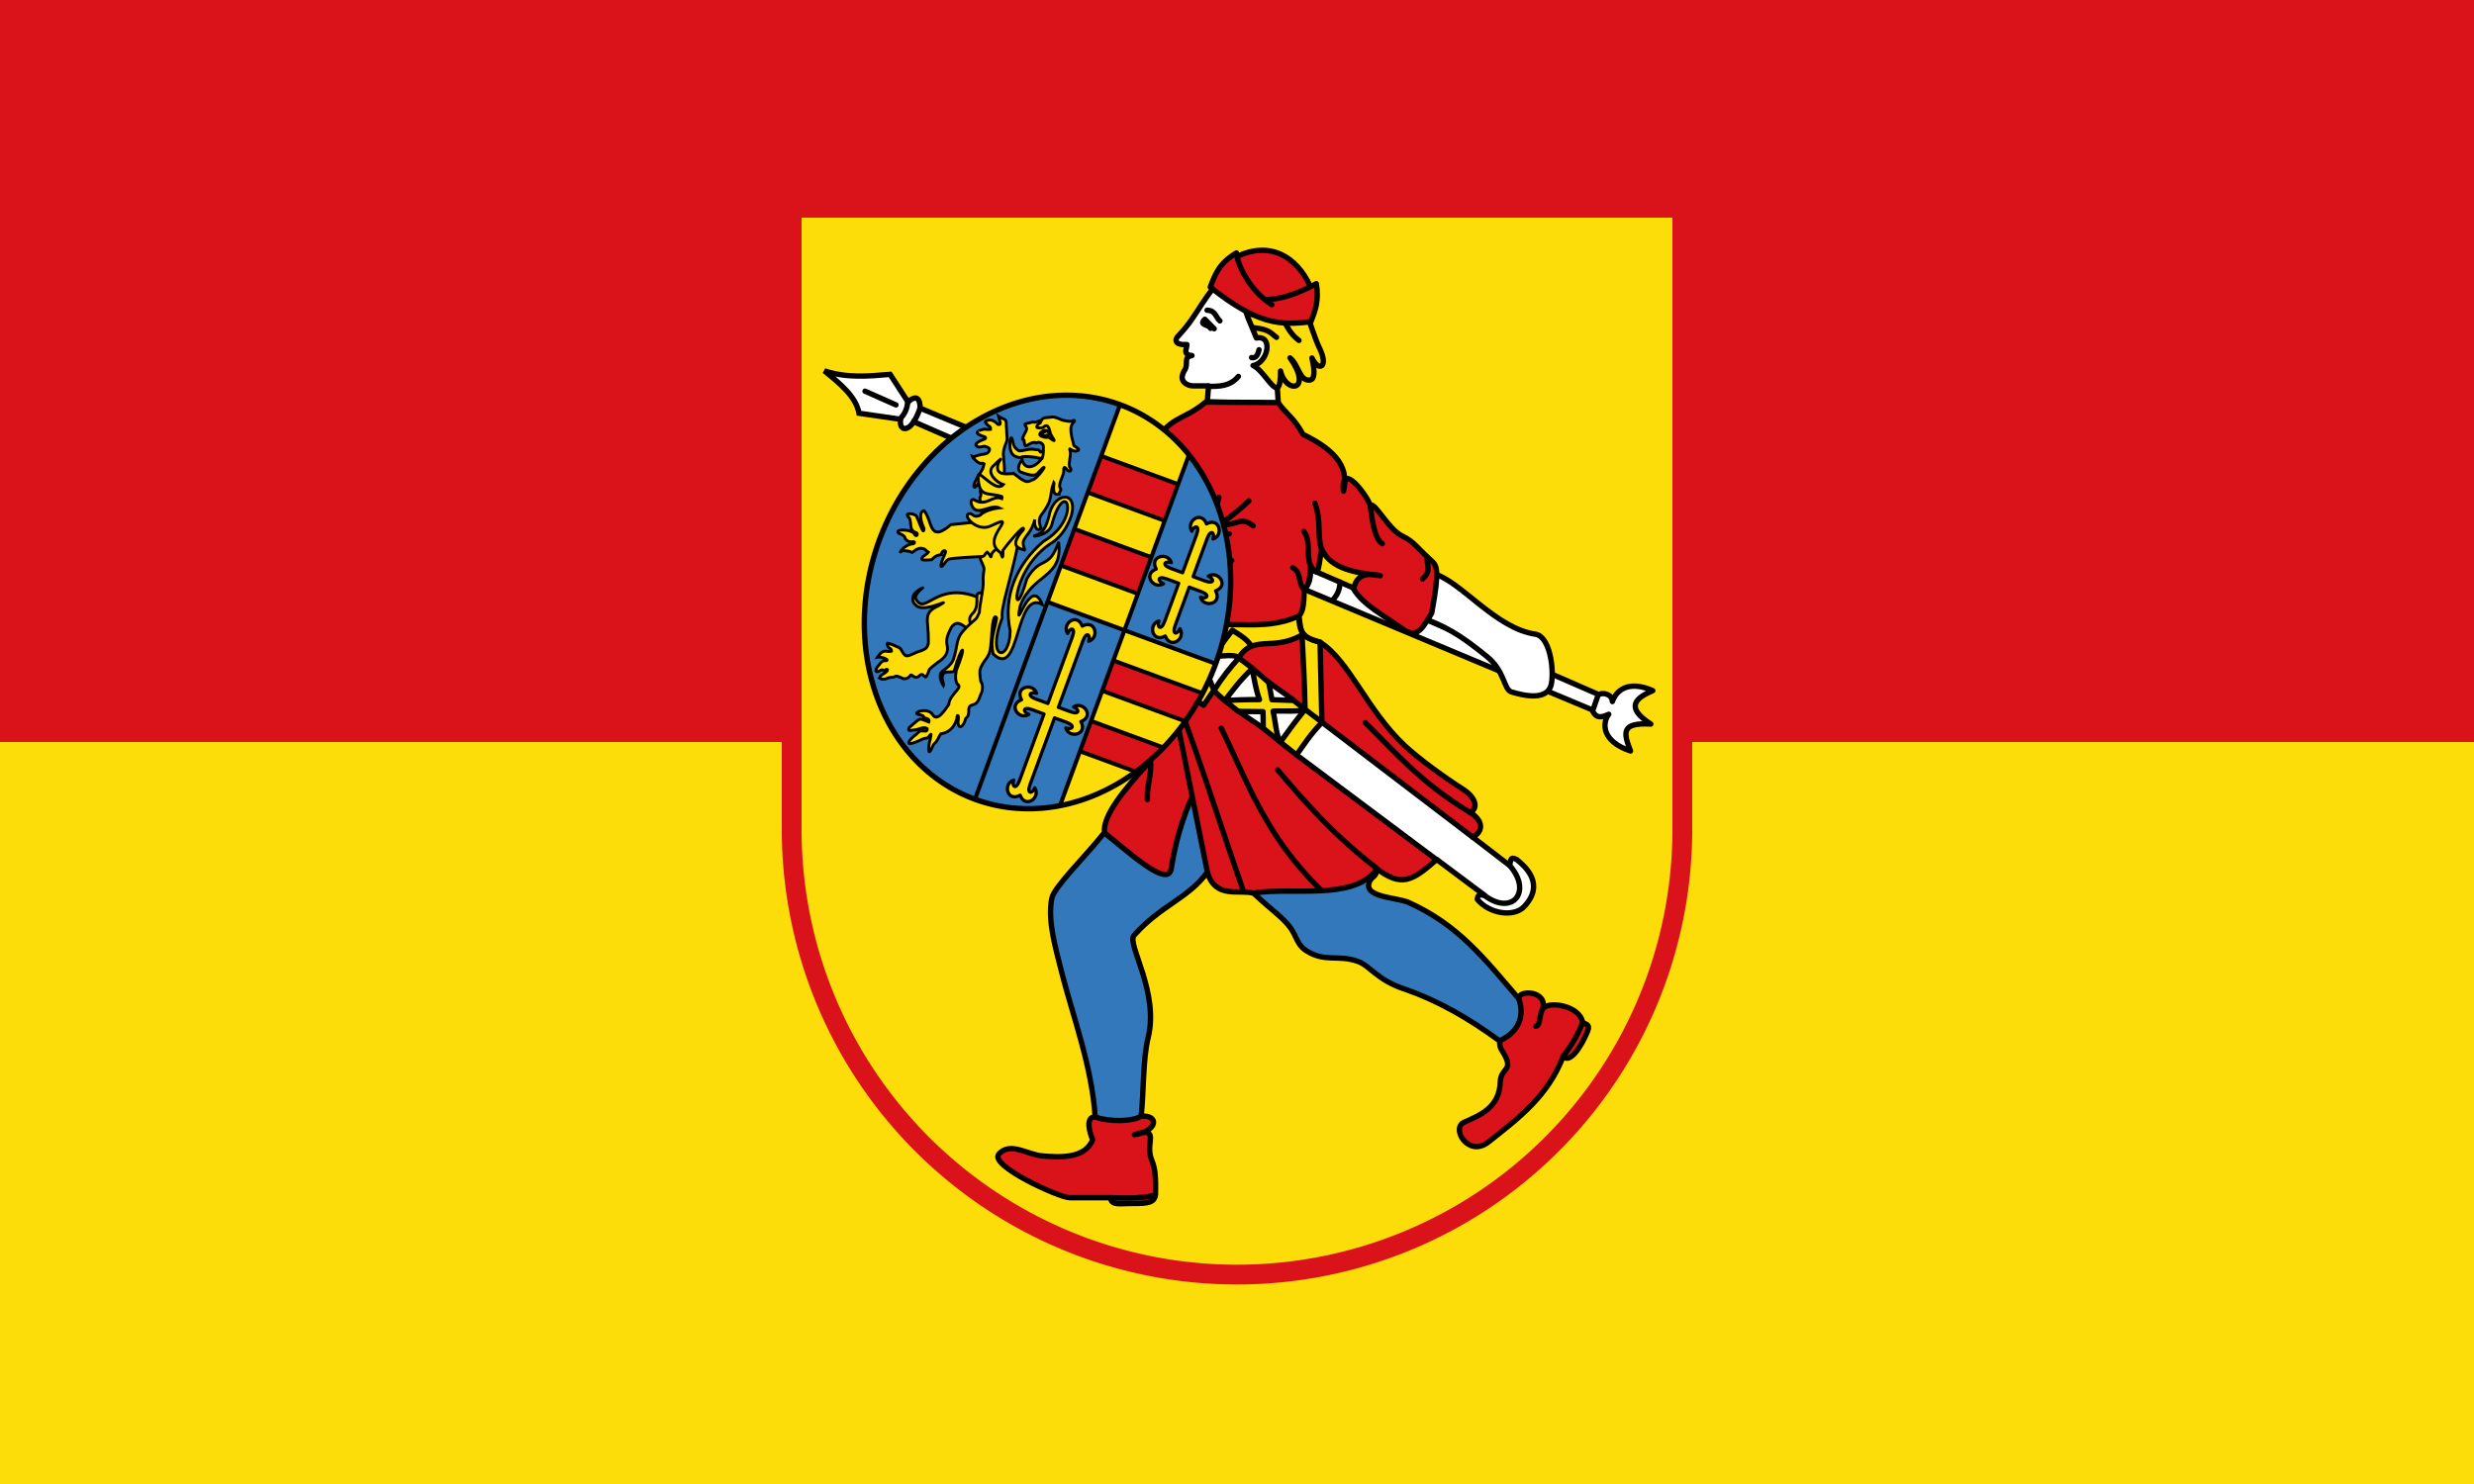 <?xml version="1.0" encoding="UTF-8" standalone="no"?>
<!-- Created with Inkscape (http://www.inkscape.org/) -->

<svg
   xmlns:dc="http://purl.org/dc/elements/1.1/"
   xmlns:cc="http://creativecommons.org/ns#"
   xmlns:rdf="http://www.w3.org/1999/02/22-rdf-syntax-ns#"
   xmlns:svg="http://www.w3.org/2000/svg"
   xmlns="http://www.w3.org/2000/svg"
   xmlns:sodipodi="http://sodipodi.sourceforge.net/DTD/sodipodi-0.dtd"
   xmlns:inkscape="http://www.inkscape.org/namespaces/inkscape"
   width="750"
   height="450"
   viewBox="0 0 198.438 119.062"
   version="1.1"
   id="svg8"
   inkscape:version="0.92.3 (2405546, 2018-03-11)"
   sodipodi:docname="Butjadingen_flag.svg">
  <defs
     id="defs2">
    <clipPath
       id="clipPath4973-1"
       clipPathUnits="userSpaceOnUse">
      <path
         sodipodi:nodetypes="ccccccccccccccccc"
         inkscape:connector-curvature="0"
         id="path4975-7"
         d="m 339.836,432.241 c 1.45,-8.909 2.597,-17.015 3.631,-23.22 l 21.829,-55.306 c -19.626,-2.193 -14.297,3.121 -23.612,2.904 -5.939,-9.676 -19.292,-1.095 -26.657,-0.876 -2.591,0.549 -4.536,10.5 -9.455,15.018 -2.733,1.543 -6.868,-3.155 -14.9,2.525 -11.388,-6.546 -8.744,-8.773 -8.744,-13.637 0.407,-7.83 -2.963,-16.931 -0.979,-19.572 2.889,-4.124 7.378,2.105 12.753,-12.753 26.975,-1.875 6.575,-29.556 4.419,-36.365 -0.831,-3.694 -0.538,-7.447 0.379,-10.354 -2.902,0.76 -5.263,3.074 -6.819,7.702 -0.443,-3.393 -1.948,-6.878 -9.218,-10.859 l -5.177,-10.48 c -10.311,15.605 -9.186,28.968 -5.669,40.128 -98.569,75.315 9.269,96.907 68.219,125.144 z"
         style="fill:#ffff00;stroke:#b53b3b;stroke-width:1;stroke-linecap:butt;stroke-linejoin:miter;stroke-miterlimit:4;stroke-dasharray:none;stroke-opacity:1" />
    </clipPath>
  </defs>
  <sodipodi:namedview
     id="base"
     pagecolor="#ffffff"
     bordercolor="#666666"
     borderopacity="1.0"
     inkscape:pageopacity="0.0"
     inkscape:pageshadow="2"
     inkscape:zoom="0.98994949"
     inkscape:cx="256.87826"
     inkscape:cy="259.38793"
     inkscape:document-units="mm"
     inkscape:current-layer="g14259"
     showgrid="false"
     fit-margin-top="0"
     fit-margin-left="0"
     fit-margin-right="0"
     fit-margin-bottom="0"
     units="px"
     inkscape:snap-page="true"
     inkscape:window-width="1920"
     inkscape:window-height="991"
     inkscape:window-x="-10"
     inkscape:window-y="-10"
     inkscape:window-maximized="1" />
  <g
     inkscape:label="Laag 1"
     inkscape:groupmode="layer"
     id="layer1"
     transform="translate(299.404,11.476)">
    <g
       id="g955">
      <g
         id="g14259">
        <g
           id="g1065">
          <g
             transform="translate(9.9999999e-6)"
             id="g2411">
            <g
               id="g1702">
              <path
                 inkscape:connector-curvature="0"
                 id="rect938"
                 d="m -299.404,-11.476 h 198.438 V 107.587 h -198.438 z"
                 style="opacity:1;vector-effect:none;fill:#fcdd09;fill-opacity:1;stroke:none;stroke-width:1;stroke-linecap:butt;stroke-linejoin:miter;stroke-miterlimit:4;stroke-dasharray:none;stroke-dashoffset:0;stroke-opacity:1;paint-order:normal" />
              <path
                 inkscape:connector-curvature="0"
                 id="rect940"
                 d="m -299.404,-11.476 h 198.438 v 59.531 h -198.438 z"
                 style="opacity:1;vector-effect:none;fill:#da121a;fill-opacity:1;stroke:none;stroke-width:0.707;stroke-linecap:butt;stroke-linejoin:miter;stroke-miterlimit:4;stroke-dasharray:none;stroke-dashoffset:0;stroke-opacity:1;paint-order:normal" />
            </g>
          </g>
          <g
             id="g922"
             transform="matrix(0.5,0,0,0.5,-22.65,81.267)">
            <path
               id="path862-9"
               d="m -283.633,-152.149 v 100.013 a 71.438,71.438 0 0 1 -142.875,0 V -152.149 Z"
               inkscape:connector-curvature="0"
               style="fill:#fcdd09;fill-opacity:1;stroke:none;stroke-width:3.175;stroke-miterlimit:4;stroke-dasharray:none" />
            <path
               style="fill:none;stroke:#da121a;stroke-width:3.175;stroke-miterlimit:4;stroke-dasharray:none;stroke-opacity:1"
               inkscape:connector-curvature="0"
               d="m -283.633,-152.149 v 100.013 a 71.438,71.438 0 0 1 -142.875,0 V -152.149 Z"
               id="path1563" />
            <g
               transform="matrix(0.323,0,0,0.323,-420.905,-137.587)"
               id="g1541">
              <path
                 transform="translate(0,-20)"
                 style="fill:#ffffff;stroke:#000000;stroke-width:2.666;stroke-linecap:butt;stroke-linejoin:miter;stroke-miterlimit:4;stroke-dasharray:none"
                 inkscape:connector-curvature="0"
                 d="m 101,141.12 c 2.683,0.91 5.494,1.31 8.646,0.343 3.744,10.549 6.554,21.098 6.53,31.646 -7.965,0.042 -15.409,-5.171 -22.47,-9.646 0.919,-5.277 0.952,-14.491 7.293,-22.343 z"
                 stroke-miterlimit="4"
                 id="path1441" />
              <path
                 transform="translate(0,-20)"
                 style="fill:#ffffff;stroke:#000000;stroke-width:2.666;stroke-linecap:round;stroke-linejoin:round;stroke-miterlimit:4;stroke-dasharray:none"
                 inkscape:connector-curvature="0"
                 d="m 200.94,6.106 c -14.81,12.597 -15.03,20.611 -26.23,32.414 -2.119,2.018 -1.627,4.772 4.227,4.334 0.109,2.065 -2.378,4.972 2.517,5.486 -4.545,0.785 -1.549,3.978 -3.601,7.209 -3.738,5.883 1.779,7.864 4.084,7.86 l 7.768,-0.013 -0.627,7.958 35.269,0.828 c -1.65,-21.703 -0.91,-54.384 -23.41,-66.076 z"
                 stroke-miterlimit="4"
                 id="path1443" />
              <path
                 transform="translate(0,-20)"
                 sodipodi:nodetypes="cccscccccccccc"
                 style="fill:#fcdd09;fill-opacity:1;stroke:#000000;stroke-width:2.666;stroke-linecap:round;stroke-linejoin:round;stroke-miterlimit:4;stroke-dasharray:none"
                 inkscape:connector-curvature="0"
                 d="m 196.47,7.476 c 8.255,-4.33 21.834,-1.856 30.781,-1.581 2.234,1.05 0.784,1.977 0.229,3.492 8.358,3.932 12.286,24.891 17.408,35.449 4.477,9.231 -0.37,11.887 -3.84,4.696 1.796,7.562 0.916,10.643 -0.742,10.935 -5.504,0.97 -5.744,-7.46 -10.156,-10.984 11.602,16.462 -1.986,18.21 -4.711,6.523 0.032,18.92 -6.909,0.192 -13.652,-2.723 7.483,-1.251 10.209,-15.253 1.67,-13.677 l -4.24,-10.226 c -1.897,-5.691 -5.812,-14.938 4.214,-15.392 -4.607,-1.625 -14.895,1.118 -16.96,-6.51 z"
                 stroke-miterlimit="4"
                 id="path1445" />
              <path
                 transform="translate(0,-20)"
                 sodipodi:nodetypes="ccccccccccc"
                 style="fill:#ffffff;stroke:#000000;stroke-width:2.666;stroke-linecap:butt;stroke-linejoin:miter;stroke-miterlimit:4;stroke-dasharray:none"
                 inkscape:connector-curvature="0"
                 d="M -1.102,55.936 C 9.781,59.581 20.664,58.61 31.547,57.692 L 40.419,71.361 c 4.136,-3.592 5.939,-1.922 6.081,3.139 l 97.5,40.5 -7.5,7 -93.236,-40.809 c -2.929,4.814 -7.321,4.661 -6.514,-1.191 l -20.649,-3 C 14.626,68.761 6.772,62.346 -1.101,55.936 Z"
                 stroke-miterlimit="4"
                 id="path1447" />
              <path
                 transform="translate(0,-20)"
                 sodipodi:nodetypes="ccccccccccc"
                 style="fill:#ffffff;stroke:#000000;stroke-width:2.666;stroke-linecap:round;stroke-linejoin:round;stroke-miterlimit:4;stroke-dasharray:none"
                 inkscape:connector-curvature="0"
                 d="m 240.25,154.5 143.25,62.25 c 1.888,-1.135 6.525,-0.424 6.758,3.479 1.811,-5.425 7.805,-10.844 20.07,-5.423 -8.727,3.726 -13.8,8.349 -0.977,16.596 -14.829,-0.819 -13.634,4.188 -10.086,13.385 -14.03,-4.658 -14.33,-13.593 -10.827,-18.243 -5.855,2.83 -6.963,0.208 -8.439,-2.291 l -142.75,-59.75 c 1.674,-1.985 3.284,-4.099 3,-10 z"
                 stroke-miterlimit="4"
                 id="path1449" />
              <path
                 transform="translate(0,-20)"
                 style="fill:#ffffff;stroke:#000000;stroke-width:2.666;stroke-linecap:round;stroke-linejoin:round;stroke-miterlimit:4;stroke-dasharray:none"
                 inkscape:connector-curvature="0"
                 d="m 302.5,157 c 13.149,4.373 30.086,26.933 49.5,29.75 7.197,1.044 9.337,17.395 8,24.5 -1.721,9.149 -14.211,5.846 -19.75,4.25 -4.092,-1.179 -3.253,-10.401 -12.466,-17.775 -9.429,-7.548 -16.821,-13.232 -29.034,-17.975 2.353,-5.692 2.728,-13.065 3.75,-22.75 z"
                 stroke-miterlimit="4"
                 id="path1451" />
              <path
                 inkscape:connector-curvature="0"
                 transform="translate(1097.143,-508.948)"
                 id="path1453"
                 d="m -940.922,915.17 -0.139,0.072 -8.482,1.838 h -6.061 l -8.152,-1.541 c -4.795,-0.252 -2.995,7.347 -1.234,11.271 -3.714,9.693 -16.935,8.773 -25.037,8.076 -7.504,-0.645 -15.863,-7.183 -21.531,-0.949 -5.169,5.685 29.96,21.707 35.172,21.707 h 20.344 c -0.096,4.132 5.666,2.803 10.555,2.875 8.604,0.126 11.26,-0.667 11.682,-4.467 0.562,-18.105 -2.591,-14.698 -2.898,-22.246 -0.178,-4.372 2.256,-9.296 -3.568,-8.445 7.786,-2.831 7.058,-8.868 -0.648,-8.188 1.3e-4,-10e-4 -1.2e-4,-0.003 0,-0.004 z"
                 style="fill:#da121a;fill-opacity:1;stroke:none;stroke-width:2.666;stroke-linecap:round;stroke-linejoin:round;stroke-miterlimit:4;stroke-dasharray:none" />
              <path
                 inkscape:connector-curvature="0"
                 transform="translate(1097.143,-508.948)"
                 id="path1455"
                 d="m -915.795,756.887 -4.959,11.574 -4.799,21.719 -1.768,4.799 -4.041,-0.254 -8.334,-4.797 -19.465,-15.676 c -9.24,11.707 -24.983,26.94 -26.115,32.625 -2.213,11.112 1.703,24.126 5.115,37.641 4.996,19.788 14.848,46.044 16.404,71.021 l 8.152,1.541 h 6.061 l 8.482,-1.838 0.139,-0.072 c 1.316,-11.62 0.814,-28.197 3.469,-39.012 5.621,-22.9 -10.769,-46.55 -7,-50.812 13.291,-15.033 26.846,-18.228 36.42,-31.408 0.005,0.018 0.014,0.027 0.019,0.045 z"
                 style="fill:#3378bb;fill-opacity:1;stroke:none;stroke-width:2.666;stroke-linecap:round;stroke-linejoin:round;stroke-miterlimit:4;stroke-dasharray:none" />
              <path
                 inkscape:connector-curvature="0"
                 transform="translate(1097.143,-508.948)"
                 id="path1457"
                 d="m -753.402,856.645 1.471,5.129 -0.885,6.188 -4.293,5.936 -5.637,3.98 c -0.382,2.891 0.777,4.245 1.512,5.447 5.92,9.687 -1.079,7.219 -1.334,14.912 -0.416,12.529 -9.867,16.401 -17.934,19.928 -6.714,2.935 2.082,17.697 12.055,9.828 14.987,-11.826 29.475,-22.661 37.137,-42.52 3.368,3.641 8.755,-4.569 12.039,-12.309 1.647,-3.881 -1.151,-3.771 -2.357,-4.395 -1.215,-8.738 -17.534,-11.082 -19.824,-6.889 2.485,-9.164 -11.905,-9.612 -11.949,-5.236 z"
                 style="fill:#da121a;fill-opacity:1;stroke:none;stroke-width:2.666;stroke-linecap:round;stroke-linejoin:round;stroke-miterlimit:4;stroke-dasharray:none" />
              <path
                 inkscape:connector-curvature="0"
                 transform="translate(1097.143,-508.948)"
                 id="path1459"
                 d="m -824.779,793.652 -6.07,4.861 -9.346,3.283 -11.469,0.949 -32.199,1.402 -0.814,0.582 c 8.294,7.795 14.542,11.987 17.996,16.967 3.001,4.328 3.328,8.284 7.406,11.002 9.486,6.323 16.063,1.962 26.125,5.609 6.01,2.179 9.534,9.397 23.586,13.865 15.606,5.41 31.212,14.166 46.818,25.703 l 5.637,-3.98 4.293,-5.936 0.885,-6.188 -1.471,-5.129 c -2.8e-4,0.027 -0.028,0.043 -0.027,0.07 -16.865,-19.577 -29.852,-36.726 -55.105,-47.941 -6.626,-2.443 -23.238,-2.499 -18.619,-10.832 0.743,-1.34 2.532,-2.085 2.928,-3.75 z"
                 style="fill:#3378bb;fill-opacity:1;stroke:none;stroke-width:2.666;stroke-linecap:round;stroke-linejoin:round;stroke-miterlimit:4;stroke-dasharray:none" />
              <path
                 inkscape:connector-curvature="0"
                 transform="translate(1097.143,-508.948)"
                 id="path1461"
                 d="m -908.92,560.422 c -11.598,9.768 -18.359,6.481 -26.574,22.865 -6.481,2.597 -15.27,14.537 -8.541,23.262 -5.024,-11.046 -14.448,4.036 -29.684,15.68 -2.87,2.193 -5.465,2.501 -6.666,4.584 -3.968,-0.054 -8.354,1.105 -7.197,3.494 1.273,10.547 2.817,21.094 6.414,31.641 7.16,14.67 14.012,13.129 17.932,-4.051 0.488,8.659 6.109,1.891 10.947,-3.33 4.329,-4.672 8.781,-7.261 6.865,-16.625 1.655,2.707 3.065,5.764 9.25,2 l 3.77,25.5 c -8.866,-0.191 -11.63,7.921 -9.5,11.5 3.199,5.375 8.64,4.594 10.25,-1.75 0.514,13.002 -1.869,14.046 -2.768,22.975 -1.238,12.294 0.02,25.77 -2.086,40.727 -12.796,13.837 -23.506,26.86 -22.652,35.359 l 19.465,15.676 8.334,4.797 4.041,0.254 1.768,-4.799 4.799,-21.719 4.959,-11.574 7.781,37.096 c 4.06,13.568 15.717,8.28 22.98,10.434 0.137,0.13 0.22,0.187 0.355,0.314 l 0.814,-0.582 32.199,-1.402 11.469,-0.949 9.346,-3.283 6.07,-4.861 0.553,0.539 c 0.157,-0.66 0.138,-1.434 -0.316,-2.492 13.134,10.255 18.474,6.331 30.445,-4.055 l 23.67,17.709 c -1.467,0.158 -3.362,-1.092 -3.529,2.098 6.272,7.5 18.309,8.769 23.17,3.67 10.817,-11.346 0.433,-20.136 -3.486,-23.363 -4.104,-2.319 -2.722,1.631 -3.893,2.666 l -18.113,-13.932 c 4.774,-2.309 6.059,-7.697 -1.275,-12.305 3.851,-1.562 3.481,-7.019 -3.605,-11.52 -8.716,-5.535 -21.863,-15.024 -28.98,-21.719 -18.718,-17.607 -27.507,-42.25 -41.938,-51.268 -9.857,-2.925 -9.285,-4.234 -10.477,-13.096 2.378,-2.107 2.497,-7.58 2.59,-13.344 2.87,-1.822 3.037,-7.349 3.17,-11.908 4.593,9.255 4.038,-2.897 5.637,-7.76 4.432,9.736 16.744,11.643 29.018,13.076 -7.292,-1.77 -12.068,-0.056 -13.236,6.652 4.802,8.024 15.266,13.208 24.414,19.885 7.558,5.516 10.454,-1.89 14.354,-7.955 3.924,-21.646 2.867,-23.428 -0.531,-26.4 -5.736,-5.019 -8.312,-9.242 -13.943,-11.828 -7.048,-3.237 -13.638,-16.996 -16.086,-15.383 -1.258,-3.961 -10.11,-16.165 -12.684,-12.578 -0.292,-10.301 -9.278,-16.981 -20.701,-22.645 -4.493,-8.246 -8.286,-10.006 -12.357,-15.76 z"
                 style="fill:#da121a;fill-opacity:1;stroke:none;stroke-width:2.666;stroke-linecap:round;stroke-linejoin:round;stroke-miterlimit:4;stroke-dasharray:none" />
              <path
                 sodipodi:nodetypes="ccccccccccccccccccccccccccccccccccc"
                 inkscape:connector-curvature="0"
                 id="path1463"
                 d="m 180.98,165.793 11.552,12.107 7.112,-0.579 5.06,1.122 134.274,103.032 1.559,-3.797 4.643,2.946 4.375,5.893 1.786,4.464 -0.893,4.911 -1.696,3.393 -3.304,4.196 -4.911,1.607 -5.089,0.179 -6.429,-1.875 -4.286,-3.125 -1.546,-1.766 0.563,-1.895 2.964,-0.201 -122.311,-91.455 -12.028,-10.199 -4.52,-11.53 -10.266,-4.115 -7.054,-4.732 -4.018,-4.464 -1.029,-3.667 -1.292,3.756 -4.554,1.696 -3.125,-2.232 -2.143,-3.125 0.804,-5.268 3.661,-3.304 5.899,-1.275 6.869,2.793 c 3.584,2.197 7.068,4.387 9.373,6.507 z"
                 style="fill:#ffffff;stroke:none;stroke-width:2.666;stroke-linecap:butt;stroke-linejoin:miter;stroke-miterlimit:4;stroke-dasharray:none;stroke-opacity:1" />
              <path
                 transform="translate(0,-20)"
                 style="fill:#fcdd09;fill-opacity:1;stroke:#000000;stroke-width:2.666;stroke-linecap:round;stroke-linejoin:round;stroke-miterlimit:4;stroke-dasharray:none"
                 inkscape:connector-curvature="0"
                 d="m 165.38,188.01 c 5.069,7.965 13.182,12.355 22.475,15.212 l 4.52,11.53 c 4.125,-6.518 8.25,-11.652 12.375,-16.177 l 6.634,5 c 0.965,5.828 1.995,11.49 3.616,15.677 -7.026,-0.016 -12.552,0.183 -17.25,0.5 l 6.75,5.375 12.25,0.125 0.125,8.25 8.5,6.875 c -2.159,-3.541 -2.421,-10.243 -3.625,-15.375 5.292,-0.292 12.689,0.47 15.875,-0.875 -5.685,7.018 -8.807,11.473 -12.25,16.25 l 8,6.375 c 3.757,-5.182 6.696,-10.013 12.625,-16.125 l -0.927,-39.948 c -9.27,-1.9 -10.25,-5.98 -10.59,-12.9 -19.748,8.723 -34.947,0.145 -53.841,7.604 l 11.889,12.518 c 4.363,-0.368 10.347,-1.204 12.172,0.543 7.354,-11.724 16.753,-2.959 31.414,-11.289 0.547,11.787 1.248,22.042 1.491,36.875 l -5.75,-4.375 -10.668,-0.332 -1.595,-8.616 -8.07,-6.927 c -6.234,5.801 -9.782,10.834 -13.793,16 l -5.5,-5 -5,7.25 -8.5,-5.5 c 0.768,-1.667 1.414,-3.51 3.47,-5.177 -6.141,-4.213 -12.334,-8.932 -17.854,-11.28 0.834,-2.606 1.568,-6.651 1.013,-12.036 z"
                 stroke-miterlimit="4"
                 id="path1465" />
              <path
                 style="fill:none;stroke:#000000;stroke-width:2.666;stroke-linecap:round;stroke-linejoin:round;stroke-miterlimit:4;stroke-dasharray:none"
                 inkscape:connector-curvature="0"
                 d="m 213.28,295.2 c 18.677,-2.689 47.028,3.593 59.084,-10.495"
                 stroke-miterlimit="4"
                 id="path1467" />
              <path
                 sodipodi:nodetypes="cccccccccccccccccccccccccccccccccccccccccccccccccccccccccccccccccccccccccccccccccccccccccccccccccccc"
                 style="fill:none;stroke:#000000;stroke-width:2.666;stroke-linecap:round;stroke-linejoin:round;stroke-miterlimit:4;stroke-dasharray:none"
                 inkscape:connector-curvature="0"
                 d="m 46.525,54.202 c -1.199,3.255 -1.925,4.987 -3.261,6.989 M 40.275,51.202 c -0.124,3.193 -1.428,6.139 -3.55,8.346 M 19.086,46.05 34.462,52.856 M 133.53,406.729 c 7.4,2.296 18.153,2.234 22.553,-0.434 m -14.803,40.404 c 8.481,0.33 16.806,0.249 21.98,-1.404 m 202.52,-68.846 c 3.019,-3.731 7.266,-10.097 9.7,-16.904 m -19.803,-6.682 c -2.041,3.713 -0.981,8.177 -3.447,8.682 m -17.98,7.184 c 8.571,-3.758 12.898,-11.316 9.48,-21.068 m 39.55,-150.96 -2.55,7.346 m -125.7,-63.1 c -0.336,5.359 -2.191,6.92 -3.8,9.096 m -86.2,6.404 c 4.944,2.185 9.722,3.953 15.95,9.346 m 8.154,119.26 -19.528,-97.504 c 15,38.582 24.916,71.165 37.374,106.75 m -68.809,-28.67 c 10.549,8.121 31.34,27.779 32.957,17.718 2.246,-13.979 5.55,-24.711 10.22,-35.409 m -20.476,-18.135 c 0.568,7.273 -1.809,11.869 -1.591,19.104 m 36.749,-35.456 c 13.067,26.782 21.934,53.564 49.45,80.346 m -21.45,-59.596 c 13.755,16.199 27.712,32.221 48.627,48.419 m -5.127,-71.919 c 14.927,14.706 27.384,29.682 52.127,44.7 m 19.623,26.3 c 11.394,13.02 1.292,25.227 -12.55,14.846 m -93.2,-69.721 69.45,51.971 m -65.2,-74.596 83.053,63.346 m -116.43,-62.596 12.45,8.471 m 2.425,-22.971 12.575,8.971 m -50.2,-7.596 c 6.558,-8.344 12.061,-17.171 19.873,-27.044 3.067,2.053 6.134,3.466 9.202,7.39 m 20.8,-38.471 c 4.543,2.558 2.392,7.844 5.7,10.846 m -0.2,-28.846 c 3.647,5.099 1.074,10.643 3.2,16.846 m 2.3,-30.846 c 3.248,9.032 1.029,15.064 3.2,22.596 m 52.55,4.154 c -0.406,3.567 2.371,6.712 -2.3,10.846 m -25.95,-36.346 c 0.679,4.14 1.54,16.122 5.95,18.846 m -159.2,-4.096 c 1.982,8.783 -2.754,13.569 0.7,19.346 m 2.175,-21.346 c 2.692,1.917 0.383,10.248 5.325,12.846 m 7.675,8.029 c 1.617,3.914 0.143,7.621 1.2,12.471 m 55.55,-32.846 c 2.597,0.516 5.738,1.47 10.575,0.721 m -4.45,-4.221 c 9.36,-0.42 10.266,-4.492 16.325,0.221 m -17,-14.125 c -1.626,7.077 -3.614,13.832 -8.512,18.966 4.546,4.511 8.729,12.052 14.887,12.409 m -20.45,-7.846 c 6.025,4.074 5.949,10.998 12.825,12.596 m -13.07,-42.978 c -1.779,12.622 -5.869,25.838 -12.942,36.144 10.063,0.889 10.841,14.162 17.641,11.327 m -23.95,-8.471 c 18.125,-8.159 34.969,-17.6 48.45,-30.404 m 2.407,-86.046 c 8.381,0.882 8.575,3.023 11.314,4.773 m -14.32,-11.503 c 4.403,0.071 8.399,0.432 9.546,2.828 m -10.97,-11.667 c 3.565,-0.023 8.413,1.755 8.485,4.419 m -9.899,-16.44 c -1.541,1.51 -1.814,2.499 -0.53,4.95 m 28.832,28.969 c -3.307,-2.538 -5.924,-5.545 -9.228,-14.299 M 220.436,-9.384 c 1.145,1.246 2.451,2.17 4.066,2.475 m -35.188,50.558 c 5.531,0.05 11.053,0.065 15.203,-4.95 m 6.541,-9.369 c 2.002,0.488 3.122,-1.082 3.712,-3.889 m -24.04,-10.607 c -1.244,-2.148 -6.015,-1.505 -2.888,-4.528 l 4.656,4.704 m -3.535,-9.192 c 4.205,0.101 4.29,3.498 6.364,5.303"
                 stroke-miterlimit="4"
                 id="path1469" />
              <path
                 transform="translate(0,-20)"
                 id="path1471"
                 stroke-miterlimit="4"
                 d="m 224.23,71.691 c 4.071,5.754 7.865,7.514 12.358,15.76 13.392,6.64 23.543,14.63 20.117,28.277 -1.55,-15.6 11.707,2.033 13.267,6.946 2.448,-1.614 9.039,12.145 16.087,15.382 5.631,2.587 8.208,6.81 13.944,11.829 3.398,2.973 4.454,4.753 0.53,26.399 -3.9,6.065 -6.796,13.471 -14.354,7.955 -9.148,-6.676 -19.612,-11.86 -24.414,-19.884 1.169,-6.709 5.945,-8.422 13.237,-6.652 -12.274,-1.433 -24.586,-3.342 -29.018,-13.078 -1.598,4.863 -1.044,17.016 -5.637,7.761 -0.133,4.56 -0.298,10.087 -3.168,11.909 -0.093,5.763 -0.213,11.236 -2.591,13.343 1.191,8.862 0.619,10.171 10.476,13.096 14.431,9.017 23.22,33.661 41.938,51.268 7.117,6.695 20.265,16.183 28.981,21.718 7.087,4.5 7.456,9.958 3.605,11.52 7.334,4.608 6.049,9.996 1.275,12.305 l 18.113,13.93 c 1.17,-1.035 -0.21,-4.984 3.894,-2.665 3.919,3.227 14.302,12.018 3.485,23.364 -4.861,5.099 -16.897,3.829 -23.169,-3.671 0.167,-3.19 2.061,-1.938 3.528,-2.096 l -23.67,-17.71 c -11.971,10.386 -17.311,14.311 -30.445,4.056 1.603,3.729 -1.574,4.371 -2.611,6.243 -4.619,8.333 11.993,8.388 18.619,10.831 25.253,11.215 38.241,28.364 55.106,47.941 -0.133,-4.462 14.477,-4.053 11.977,5.167 2.29,-4.193 18.608,-1.849 19.823,6.889 1.207,0.623 4.006,0.512 2.359,4.393 -3.284,7.74 -8.672,15.949 -12.04,12.308 -7.662,19.859 -22.15,30.695 -37.137,42.521 -9.973,7.869 -18.769,-6.893 -12.055,-9.828 8.066,-3.527 17.518,-7.4 17.934,-19.929 0.255,-7.693 7.255,-5.224 1.335,-14.911 -0.735,-1.202 -1.894,-2.557 -1.512,-5.448 -15.606,-11.537 -31.212,-20.292 -46.818,-25.702 -14.052,-4.468 -17.576,-11.687 -23.586,-13.866 -10.062,-3.647 -16.64,0.714 -26.126,-5.609 -4.079,-2.718 -4.405,-6.675 -7.406,-11.003 -3.51,-5.061 -9.853,-9.234 -18.352,-17.28 -7.273,-2.157 -18.955,3.155 -23,-10.48 -9.573,13.18 -23.128,16.376 -36.419,31.409 -3.769,4.263 12.621,27.913 7,50.813 -2.655,10.816 -2.153,27.396 -3.47,39.016 8.833,-0.78 8.511,7.272 -3.309,9.197 10.878,-3.752 7.315,2.272 7.526,7.435 0.308,7.548 3.461,4.143 2.899,22.247 -0.422,3.8 -3.079,4.592 -11.683,4.466 -4.889,-0.072 -10.65,1.256 -10.554,-2.875 h -20.343 c -5.211,0 -40.341,-16.022 -35.172,-21.707 5.668,-6.233 14.026,0.304 21.53,0.95 8.102,0.697 21.323,1.616 25.037,-8.077 -1.761,-3.924 -3.56,-11.523 1.235,-11.271 -1.556,-24.977 -11.408,-51.233 -16.404,-71.021 -3.412,-13.515 -7.329,-26.529 -5.116,-37.641 1.132,-5.685 16.876,-20.919 26.116,-32.626 -0.854,-8.5 9.856,-21.522 22.652,-35.359 2.106,-14.957 0.848,-28.433 2.086,-40.727 0.899,-8.929 3.281,-9.971 2.768,-22.973 -1.61,6.344 -7.051,7.125 -10.25,1.75 -2.13,-3.579 0.634,-11.691 9.5,-11.5 l -3.77,-25.5 c -6.185,3.764 -7.595,0.707 -9.25,-2 1.916,9.364 -2.537,11.952 -6.866,16.624 -4.838,5.221 -10.459,11.99 -10.947,3.331 -3.92,17.18 -10.77,18.72 -17.93,4.05 -3.597,-10.547 -5.141,-21.094 -6.414,-31.641 -1.157,-2.389 3.228,-3.547 7.196,-3.492 1.201,-2.083 3.797,-2.392 6.667,-4.586 15.236,-11.644 24.659,-26.725 29.683,-15.679 -6.729,-8.724 2.059,-20.664 8.541,-23.261 8.215,-16.384 14.977,-13.097 26.575,-22.865 z"
                 inkscape:connector-curvature="0"
                 style="fill:none;stroke:#000000;stroke-width:2.666;stroke-linecap:round;stroke-linejoin:round;stroke-miterlimit:4;stroke-dasharray:none" />
              <path
                 sodipodi:nodetypes="cczc"
                 inkscape:connector-curvature="0"
                 id="path1473"
                 d="m 202.668,-20.321 c 20.537,-10.416 33.524,3.643 38.154,15.91 0,0 -16.872,12.534 -25.418,9.149 -8.546,-3.385 -12.737,-25.059 -12.737,-25.059 z"
                 style="fill:#da121a;fill-opacity:1;stroke:#000000;stroke-width:2.666;stroke-linecap:butt;stroke-linejoin:miter;stroke-miterlimit:4;stroke-dasharray:none;stroke-opacity:1" />
              <path
                 sodipodi:nodetypes="ccccscc"
                 inkscape:connector-curvature="0"
                 id="path1475"
                 d="M 190.532,-5.683 C 213.763,12.888 225.391,13.482 240.545,11.503 c 2.07,-5.235 4.114,-10.577 2.659,-18.876 -6.921,3.754 -16.214,7.893 -25.209,7.895 -0.626,-0.375 3.113,2.55 3.113,2.55 -11.076,-7.003 -17.154,-20.138 -17.577,-25.731 -8.798,5.376 -10.437,10.491 -13,16.975 z"
                 style="fill:#da121a;fill-opacity:1;stroke:#000000;stroke-width:2.666;stroke-linecap:round;stroke-linejoin:round;stroke-miterlimit:4;stroke-dasharray:none;stroke-opacity:1" />
              <g
                 style="stroke-width:1.062"
                 transform="matrix(0.884,0.325,-0.325,0.884,1149.66,204.517)"
                 id="g1539">
                <path
                   inkscape:connector-curvature="0"
                   style="opacity:1;vector-effect:none;fill:#3378bb;fill-opacity:1;stroke:none;stroke-width:2.614;stroke-linecap:round;stroke-linejoin:round;stroke-miterlimit:4;stroke-dasharray:none;stroke-dashoffset:0;stroke-opacity:1;paint-order:normal"
                   d="m -961.554,327.434 a 94.488,110.874 0 0 1 -94.488,110.874 94.488,110.874 0 0 1 -94.488,-110.874 94.488,110.874 0 0 1 94.488,-110.874 94.488,110.874 0 0 1 94.488,110.874 z"
                   id="path1477" />
                <g
                   id="g1497"
                   style="stroke-width:1.429;stroke-miterlimit:4;stroke-dasharray:none"
                   transform="matrix(1.047,0,0,1.086,50.31,-27.703)">
                  <path
                     inkscape:connector-curvature="0"
                     sodipodi:nodetypes="cccccccccccccccccccccccccccccccccccccc"
                     id="path1479"
                     d="m -1090.882,336.531 c -22.098,-0.291 -21.191,17.333 -28.443,11.267 -2.239,-1.602 1.979,-7.49 1.12,-6.138 -0.817,0.371 -2.381,2.867 -2.744,3.614 -0.866,2.936 0.814,4.807 2.844,5.321 5.326,2.356 16.803,-10.917 10.555,-3.599 -6.419,6.113 -2.299,7.84 1.406,17.908 1.69,4.292 -2.211,5.301 -4.207,7.51 -3.564,3.278 -3.761,3.81 -7.235,0.858 -0.765,-0.556 -1.591,-0.733 -2.495,-0.644 -1.365,-0.108 -2.794,-0.309 -4.572,-0.107 -1.578,-0.117 0.366,1.779 1.015,1.917 1.191,0.246 1.643,0.523 1.768,1.133 -2.041,1.31 -2.853,0.175 -4.648,2.414 -0.235,0.82 -0.768,1.613 -0.995,2.69 1.825,-1.131 7.439,-0.76 4.122,0.429 -0.95,0.111 -1.638,1.43 -1.935,2.789 -1.217,2.294 -0.771,5.129 1.514,2.36 0.378,-0.805 1.422,-0.63 2.186,-0.644 0.344,-0.61 0.185,-1.172 1.122,-0.966 0.482,0.919 -1.589,2.8 -2.131,3.862 -0.434,0.689 -0.012,0.667 -0.252,1.334 1.239,0.404 2.872,-0.203 3.87,-1.334 1.138,-0.963 1.861,-0.906 3.029,-1.717 0.415,-0.894 1.573,-0.854 2.381,-0.751 0.799,-0.087 1.54,0.144 2.33,0.107 2.349,-0.922 2.524,-2.527 2.608,-2.897 0.651,-0.405 1.27,0.208 1.906,0.215 0.874,0.096 1.841,-0.182 2.216,-1.18 0.482,-0.854 0.781,-1.304 1.599,-1.18 0.564,0.254 1.526,0.893 1.91,0.273 0.201,-0.737 0.347,-2.128 0.193,-3.169 -0.125,-1.45 2.216,-4.044 2.776,-5.258 2.082,-2.566 3.681,-5.845 1.683,-9.012 -2.015,-2.727 -1.767,-5.211 -1.381,-9.119 1.598,-5.568 5.778,-2.06 9.066,-2.329 l 5.744,-11.029 z"
                     style="fill:#fcdd09;fill-opacity:1;stroke:#000000;stroke-width:1.429;stroke-linecap:butt;stroke-linejoin:miter;stroke-miterlimit:4;stroke-dasharray:none;stroke-opacity:1" />
                  <path
                     inkscape:connector-curvature="0"
                     sodipodi:nodetypes="ccccc"
                     id="path1481"
                     d="m -1089.188,333.898 c -4.868,0.885 0.929,4.286 -0.497,10.066 -1.521,2.966 -1.068,3.878 0.317,6.032 l 5.86,-5.127 z"
                     style="fill:#fcdd09;fill-opacity:1;stroke:#000000;stroke-width:1.429;stroke-linecap:butt;stroke-linejoin:miter;stroke-miterlimit:4;stroke-dasharray:none;stroke-opacity:1" />
                  <path
                     inkscape:connector-curvature="0"
                     sodipodi:nodetypes="ccccccccccccccccccccccccccccccccccccccccccccccccccccccccc"
                     id="path1483"
                     d="m -1076.6,366.201 c -0.182,2.494 -1.01,2.66 2.102,8.106 1.802,1.127 2.8,4.017 2.275,6.494 0.158,2.002 0.095,4.285 -1.717,5.474 -0.885,0.64 -1.645,1.011 -1.395,2.602 1.524,3.959 0.632,3.931 0.215,4.924 0.58,4.008 -1.282,6.432 -2.898,3.237 -0.225,-0.783 -0.725,-3.831 -1.502,-3.1 1.005,4.446 -0.292,8.765 -4.721,11.084 -0.465,1.783 -0.235,3.728 -1.216,5.337 -0.693,1.122 -0.323,3.725 -0.823,4.422 -0.53,1.609 -1.975,-3.469 -1.896,-5.014 -0.25,-1.136 -0.432,-4.753 -1.107,-1.734 -0.866,2.174 -0.478,0.191 -3.973,3.655 0.249,-0.042 -2.539,2.334 -3.538,2.865 -2.606,1.1 0.22,-4.184 0.931,-4.97 0.696,-1.073 1.095,-2.746 2.395,-2.782 0.616,-0.501 2.896,-0.164 1.91,-1.923 -2.094,-0.454 -3.844,1.893 -5.665,2.744 -0.997,0.204 -3.331,2.439 -3.005,-0.206 4.149,-6.914 2.425,-5.83 8.369,-5.794 0.037,-1.703 -2.318,-1.285 -3.111,-0.978 -0.395,-1.216 -1.41,-0.825 -2.335,-0.912 -5.426,1.438 1.842,-5.059 5.849,-2.167 3.659,2.898 5.135,-4.382 5.929,-7.32 -1.341,-4.286 3.257,-9.367 1.288,-10.4 -2.108,-0.429 -3.255,-3.809 -3.648,-6.295 0.498,-14.711 -2.071,-13.079 -0.935,0.708 -0.095,0.516 -1.936,0.956 -3.572,1.699 -3.184,2.411 1.126,5.393 1.062,6.644 -1.719,-1.152 -4.257,-4.017 -3.167,-6.137 1.576,-2.391 3.308,-4.749 3.322,-7.57 -0.252,-7.491 -2.782,-9.663 0.259,-15.872 3.688,-8.044 3.401,-4.559 3.857,-9.826 -1.219,-3.271 -2.104,-11.466 -3.491,-14.564 -1.036,-2.017 -1.326,-4.091 -1.842,-5.986 -0.699,-1.569 -3.075,-3.21 -3.612,-4.116 l 2.752,-25.018 13.85,0.446 -1.079,12.951 c 2.424,15.264 2.737,31.354 5.142,34.804 -0.514,22.058 11.357,19.679 6.087,4.789 -9.697,-14.812 -8.515,-31.551 0.102,-46.436 14.805,-17.093 -1.518,-34.506 1.115,-8.483 -0.116,5.222 -7.377,8.353 -6.294,7.402 3.884,-2.583 3.783,-6.12 3.487,-10.964 -2.448,-12.029 9.2,-17.458 10.426,-4.408 0.093,6.836 -1.506,12.32 -5.49,16.96 -14.072,19.689 -2.318,45.501 -4.568,19.344 2.423,-13.198 8.966,-7.382 8.611,-22.149 8.608,15.867 -6.993,18.699 -7.061,35.705 2.648,15.572 -0.822,-16.514 10.143,-4.478 -15.602,-2.363 2.959,38.197 -14.511,30.815 -4.239,-6.322 -3.209,-10.437 -4.614,-16.914 -1.139,-1.148 -1.367,0.245 -1.18,1.642 0.589,4.616 3.505,10.978 3.803,15.647 -0.397,3.79 -0.661,2.549 -1.356,6.209"
                     style="fill:#fcdd09;fill-opacity:1;stroke:#000000;stroke-width:1.429;stroke-linecap:butt;stroke-linejoin:miter;stroke-miterlimit:4;stroke-dasharray:none;stroke-opacity:1" />
                  <path
                     inkscape:connector-curvature="0"
                     id="path1485"
                     d="m -1048.763,312.434 c 0.013,-0.388 0.074,-0.467 0.158,-0.201 0.075,0.24 0.066,0.527 -0.021,0.638 -0.087,0.111 -0.148,-0.086 -0.137,-0.437 z"
                     style="opacity:0.357;fill:#fcdd09;fill-opacity:1;fill-rule:nonzero;stroke:#00e700;stroke-width:1.429;stroke-linecap:round;stroke-miterlimit:4;stroke-dasharray:none;stroke-opacity:1" />
                  <path
                     inkscape:connector-curvature="0"
                     sodipodi:nodetypes="ccccccccccccccccccccccccccc"
                     id="path1487"
                     d="m -1115.762,307.941 c -7.327,12.562 -9.322,1.144 -15.187,-1.881 -2.847,1.801 1.777,6.95 3.11,8.161 1.464,4.062 -4.25,-3.267 -5.102,-3.736 -0.641,-2.013 -7.156,-0.545 -4.602,0.945 2.927,0.631 2.321,6.233 6.43,5.985 1.392,-0.357 1.694,1.928 0.124,1.294 -1.657,-2.613 -11.293,0.67 -8.03,1.869 2.154,0.269 3.052,-0.13 4.064,1.404 1.155,0.779 2.445,0.927 3.689,0.342 0.916,-0.673 2.05,-0.381 1.041,0.63 -4.573,1.879 -5.557,8.253 -4.097,5.05 5.652,-2.114 4.394,0.37 5.659,-1.733 1.02,-1.554 2.026,-2.578 3.741,-2.711 1.499,-0.237 1.748,0.465 3.229,0.774 -0.468,1.597 -1.799,2.325 -2.006,3.676 0.194,0.536 -0.642,1.684 4.909,-0.845 1.226,-2.948 2.633,-3.244 3.668,-3.969 -0.728,-2.215 1.972,-3.455 1.616,-1.002 -0.045,1.966 -0.449,3.963 0.074,5.888 0.717,2.384 1.542,-3.064 2.349,-3.781 1.383,-1.424 14.375,-6.457 15.877,-7.207 1.061,-0.703 0.321,-1.345 1.336,-2.704 2.27,0.749 3.085,2.95 2.458,0.208 0.113,-1.726 1.614,-3.69 2.861,-4.314 l 0.563,-15.464 z"
                     style="fill:#fcdd09;fill-opacity:1;stroke:#000000;stroke-width:1.429;stroke-linecap:butt;stroke-linejoin:miter;stroke-miterlimit:4;stroke-dasharray:none;stroke-opacity:1" />
                  <path
                     inkscape:connector-curvature="0"
                     sodipodi:nodetypes="ccccccccccccccccccccccccccccccccccccccc"
                     id="path1489"
                     d="m -1095.538,283.188 c -1.683,-0.64 -2.421,-2.468 -3.12,-4.266 -0.301,-1.828 -1.012,-3.736 -1.555,-5.442 -0.675,-1.859 -1.765,-3.405 -2.457,-5.263 -1.189,-1.876 -1.381,-4.586 -1.243,-7.056 0.137,-1.187 -0.333,-2.028 -0.777,-2.927 -0.492,-1.26 -1.167,-2.364 -1.601,-3.635 -0.753,-1.075 -0.926,-2.989 -2.035,-3.53 -1.071,-0.285 -2.537,-0.117 -3.607,-0.402 0.288,0.341 0.786,1.287 1.19,1.805 0.37,0.462 0.773,0.788 0.71,1.383 0.068,0.297 -0.387,0.417 -0.926,0.508 -2.165,-0.878 -3.807,-1.516 -5.961,0.173 -1.125,0.726 -0.078,1.4 0.597,1.551 1.11,0.813 2.402,0.186 2.715,1.76 -1.014,0.555 -2.011,0.702 -3.085,1.005 -2.277,1.311 -3.139,2.664 -2.303,1.919 -1.754,1.771 2.441,1.465 3.736,1.497 0.407,-0.158 1.492,0.286 0.351,1.171 -1.699,1.352 -4.958,4.43 -1.481,4.479 1.034,0.017 2.541,-1.393 2.889,-1.363 0.997,0.051 1.6,-0.186 2.567,0.217 0.936,0.414 0.215,2.434 -0.367,2.754 -0.91,0.772 -1.912,1.054 -2.862,1.714 -1.277,0.601 -2.076,2.029 -3.394,1.982 0.525,0.677 0.984,0.689 1.814,1.069 0.954,0.519 2.051,0.772 3.127,0.832 0.826,-0.214 1.131,-0.767 1.97,-0.481 0.115,0.766 0.12,1.586 0.206,2.401 -0.266,1.611 -0.643,3.222 -1.103,4.818 -0.07,1.546 -0.671,4.511 0.104,4.972 0.698,0.472 0.783,-0.437 1.053,-1.205 0.427,-0.965 1.123,-2.493 1.907,-2.701 0.449,-0.066 0.689,0.152 0.66,0.685 0.208,1.279 0.415,2.39 0.1,4.294 0.728,0.688 1.328,1.604 0.919,2.926 l 4.746,8.745 16.132,-10.798 z"
                     style="fill:#fcdd09;fill-opacity:1;stroke:#000000;stroke-width:1.429;stroke-linecap:butt;stroke-linejoin:miter;stroke-miterlimit:4;stroke-dasharray:none;stroke-opacity:1" />
                  <path
                     inkscape:connector-curvature="0"
                     sodipodi:nodetypes="cccscccccccccccccccccccccccccccccccccccccccccccccccccccccc"
                     id="path1491"
                     d="m -1094.876,274.127 c 6.472,2.036 7.643,2.181 9.677,-0.144 2.326,-0.763 5.711,-13.52 1.756,-4.725 -0.573,2.563 -3.01,3.04 -8.453,3.004 -2.005,-0.013 -2.537,-2.989 -1.532,-5.885 2.711,4.042 6.955,2.484 9.107,-3.592 -1.007,-0.427 -0.925,0.274 -3.091,0.276 -2.107,0.538 -4.401,0.917 -6.41,1.964 -0.602,0.913 -2.651,1.259 -3.992,0.916 -4.225,-0.692 -6.111,-10.816 -3.513,-6.719 1.283,2.114 2.338,3.214 4.87,3.665 2.069,-0.504 4.365,-3.053 7.824,-3.36 2.442,-1.063 2.021,1.072 2.954,0.102 1.276,-0.166 0.398,-1.911 -0.01,-2.866 -0.463,-1.24 -2.792,-1.716 -3.904,-0.391 -2.76,-0.168 -3.593,3.191 -4.809,3.146 -0.605,-0.542 -1.089,-1.599 -1.498,-2.331 -0.548,-0.379 -1.167,0.311 -0.977,-0.852 -0.283,-2.748 1.437,-4.789 -0.939,-5.969 -1.211,-0.926 0.536,-1.207 1.198,-1.833 0.596,-0.224 1.419,-1.191 2.315,-1.222 0.543,0.128 2.486,-1.716 3.193,-2.24 0.315,-1.717 2.219,-1.922 3.67,-2.754 1.795,-1.204 4.326,-0.712 6.309,-0.707 3.021,-0.433 4.477,-0.702 4.87,-1.527 2.141,-1.237 -0.301,1.187 0.322,3.473 1.123,3.452 2.626,4.908 4.548,7.726 0.774,0.308 5.02,0.732 1.836,2.24 -2.089,0.975 -4.572,-1.396 -2.395,1.222 0.986,2.055 0.945,5.152 2.177,6.945 1.631,0.87 1.711,2.254 -0.261,2.014 -1.108,-0.697 -2.874,-1.87 -1.916,0.407 1.257,2.798 -0.728,7.737 1.916,9.163 0.577,0.254 -0.344,2.07 0.08,2.647 -3.631,2.507 -3.938,-4.27 -4.551,-4.581 -0.124,6.855 2.929,7.193 -0.239,17.002 -0.769,2.506 0.7,4.688 2.235,6.093 -1.453,2.877 -4.318,-0.443 -4.47,-2.937 0.426,6.661 -1.155,7.622 -1.654,11.251 -0.317,2.149 2.336,4.099 2.133,4.427 -2.68,0.103 -8.432,1.33 -4.152,-9.061 -0.284,-3.945 -5.271,9.895 -6.067,12.726 0.707,2.109 2.095,5.185 -0.559,1.629 -5.898,-1.519 -6.315,-5.351 -4.63,-12.217 1.026,-4.362 -1.437,-1.573 -4.87,1.629 -5.501,5.483 -16.443,-0.624 -11.816,-2.24 1.455,-0.106 2.718,1.389 4.992,-0.914 1.248,-2.882 5.734,-5.55 7.757,-6.553 -5.233,-0.477 -9.663,9.38 -14.266,2.377 -0.881,-2.551 1.365,-1.723 2.515,-1.648 5.755,0.193 6.519,-5.647 11.377,-5.377 -0.093,-1.72 -1.16,-0.597 -2.321,-0.814 -6.075,0.974 -8.969,3.347 -12.368,-4.48 -3.519,-5.792 10.753,4.366 12.922,-1.308 -3.697,0.101 -10.046,-2.494 -8.079,-6.646 2.903,-5.773 2.689,-5.427 2.011,-2.475 0.152,7.544 7.271,2.734 9.176,2.325 z"
                     style="display:inline;fill:#fcdd09;fill-opacity:1;stroke:#000000;stroke-width:1.429;stroke-linecap:butt;stroke-linejoin:miter;stroke-miterlimit:4;stroke-dasharray:none;stroke-opacity:1" />
                  <path
                     inkscape:connector-curvature="0"
                     sodipodi:nodetypes="cccscscccc"
                     id="path1493"
                     d="m -1091.228,245.217 c 0.356,1.446 -0.509,1.845 -0.909,2.698 -0.834,2.463 2.085,0.808 3.014,0.328 1.825,-3.792 3.926,1.028 4.904,1.863 2.312,1.974 4.758,3.072 -0.495,1.637 -0.233,-0.132 -0.856,0.506 -1.853,0.624 -2.248,0.266 -4.127,0.176 -2.238,-2.367 2.341,-2.639 5.184,1.01 2.677,1.165 -0.395,0.619 -1.69,0.74 -2.283,-0.12 -0.387,-0.607 0.794,-1.092 1.409,-1.585"
                     style="display:inline;fill:#fcdd09;fill-opacity:1;stroke:#000000;stroke-width:1.429;stroke-linecap:butt;stroke-linejoin:miter;stroke-miterlimit:4;stroke-dasharray:none;stroke-opacity:1" />
                  <path
                     inkscape:connector-curvature="0"
                     sodipodi:nodetypes="cc"
                     id="path1495"
                     d="m -1085.059,258.561 c 0.594,1.389 1.031,2.601 0.788,4.229"
                     style="fill:#fcdd09;fill-opacity:1;stroke:#000000;stroke-width:1.429;stroke-linecap:butt;stroke-linejoin:miter;stroke-miterlimit:4;stroke-dasharray:none;stroke-opacity:1" />
                </g>
                <path
                   inkscape:connector-curvature="0"
                   style="opacity:1;vector-effect:none;fill:#fcdd09;fill-opacity:1;stroke:none;stroke-width:1.062;stroke-linecap:round;stroke-linejoin:round;stroke-miterlimit:4;stroke-dasharray:none;stroke-dashoffset:0;stroke-opacity:1;paint-order:normal"
                   d="m -2109.941,836.381 v 98.469 a 94.488,110.874 0 0 0 51.244,-98.467 94.488,110.874 0 0 0 0,-0.002 z"
                   id="path1499"
                   transform="translate(1097.143,-508.948)" />
                <path
                   inkscape:connector-curvature="0"
                   style="opacity:1;vector-effect:none;fill:#fcdd09;fill-opacity:1;stroke:none;stroke-width:1.062;stroke-linecap:round;stroke-linejoin:round;stroke-miterlimit:4;stroke-dasharray:none;stroke-dashoffset:0;stroke-opacity:1;paint-order:normal"
                   d="m -2109.941,737.83 a 94.488,110.874 0 0 0 -43.244,-12.322 v 110.873 h 43.244 z"
                   id="path1501"
                   transform="translate(1097.143,-508.948)" />
                <path
                   style="fill:#fcdd09;fill-opacity:1;fill-rule:evenodd;stroke:#000000;stroke-width:1.741;stroke-linecap:round;stroke-linejoin:round;stroke-miterlimit:4;stroke-dasharray:none"
                   d="m -1037.384,421.03 c 0,5.557 -2.964,4.075 -2.964,0.741 -4.816,3.705 0.741,12.226 5.928,6.298 5.187,5.928 10.744,-2.593 5.928,-6.298 0,3.334 -2.964,4.816 -2.964,-0.741 l -10e-5,-37.499 h 6.669 c 5.557,0 4.075,2.964 0.741,2.964 3.705,4.816 12.226,-0.741 6.298,-5.928 5.928,-5.187 -2.594,-10.744 -6.298,-5.928 3.334,0 4.816,2.964 -0.741,2.964 h -6.669 v -37.498 c 0,-5.557 2.964,-4.075 2.964,-0.741 4.816,-3.705 -0.741,-12.226 -5.928,-6.298 -5.187,-5.928 -10.744,2.593 -5.928,6.298 0,-3.334 2.964,-4.816 2.964,0.741 v 37.498 h -6.669 c -5.557,0 -4.075,-2.964 -0.741,-2.964 -3.705,-4.816 -12.226,0.741 -6.298,5.928 -5.928,5.187 2.593,10.744 6.298,5.928 -3.334,0 -4.816,-2.964 0.741,-2.964 h 6.669 z"
                   id="path1503"
                   inkscape:connector-curvature="0"
                   sodipodi:nodetypes="scccscscccscscccscscccscs" />
                <path
                   sodipodi:nodetypes="scccscscccscscccscscccscs"
                   inkscape:connector-curvature="0"
                   id="path1505"
                   d="m -994.509,315.811 c 3e-5,5.557 -2.964,4.075 -2.964,0.741 -4.816,3.705 0.741,12.226 5.928,6.298 5.187,5.928 10.744,-2.593 5.928,-6.298 0,3.334 -2.964,4.816 -2.964,-0.741 l -10e-5,-21.499 h 6.669 c 5.557,0 4.075,2.964 0.741,2.964 3.705,4.816 12.226,-0.741 6.298,-5.928 5.928,-5.187 -2.594,-10.744 -6.298,-5.928 3.334,0 4.816,2.964 -0.741,2.964 h -6.669 v -21.498 c 0,-5.557 2.964,-4.075 2.964,-0.741 4.816,-3.705 -0.741,-12.226 -5.928,-6.298 -5.187,-5.928 -10.744,2.593 -5.928,6.298 0,-3.334 2.964,-4.816 2.964,0.741 v 21.498 h -6.669 c -5.557,0 -4.075,-2.964 -0.741,-2.964 -3.705,-4.816 -12.226,0.741 -6.298,5.928 -5.928,5.187 2.593,10.744 6.298,5.928 -3.334,0 -4.816,-2.964 0.741,-2.964 h 6.669 z"
                   style="fill:#fcdd09;fill-opacity:1;fill-rule:evenodd;stroke:#000000;stroke-width:1.741;stroke-linecap:round;stroke-linejoin:round;stroke-miterlimit:4;stroke-dasharray:none" />
                <path
                   inkscape:connector-curvature="0"
                   style="opacity:1;vector-effect:none;fill:#da121a;fill-opacity:1;stroke:none;stroke-width:1.062;stroke-linecap:round;stroke-linejoin:round;stroke-miterlimit:4;stroke-dasharray:none;stroke-dashoffset:0;stroke-opacity:1;paint-order:normal"
                   d="m -2153.186,795.357 v 20.512 h 43.244 v -20.512 z"
                   id="path1507"
                   transform="translate(1097.143,-508.948)" />
                <path
                   inkscape:connector-curvature="0"
                   style="opacity:1;vector-effect:none;fill:#da121a;fill-opacity:1;stroke:none;stroke-width:1.062;stroke-linecap:round;stroke-linejoin:round;stroke-miterlimit:4;stroke-dasharray:none;stroke-dashoffset:0;stroke-opacity:1;paint-order:normal"
                   d="m -2153.186,754.336 v 20.51 h 43.244 v -20.51 z"
                   id="path1509"
                   transform="translate(1097.143,-508.948)" />
                <path
                   inkscape:connector-curvature="0"
                   style="opacity:1;vector-effect:none;fill:#da121a;fill-opacity:1;stroke:none;stroke-width:2.614;stroke-linecap:round;stroke-linejoin:round;stroke-miterlimit:4;stroke-dasharray:none;stroke-dashoffset:0;stroke-opacity:1;paint-order:normal"
                   d="m -2069.498,887.369 h -40.443 v 16.996 h 31.189 a 94.488,110.874 0 0 0 9.254,-16.996 z"
                   id="path1511"
                   transform="translate(1097.143,-508.948)" />
                <path
                   inkscape:connector-curvature="0"
                   style="opacity:1;vector-effect:none;fill:#da121a;fill-opacity:1;stroke:none;stroke-width:2.614;stroke-linecap:round;stroke-linejoin:round;stroke-miterlimit:4;stroke-dasharray:none;stroke-dashoffset:0;stroke-opacity:1;paint-order:normal"
                   d="m -2060.049,853.377 h -49.893 v 16.996 h 46.447 a 94.488,110.874 0 0 0 3.445,-16.996 z"
                   id="path1513"
                   transform="translate(1097.143,-508.948)" />
                <path
                   style="fill:none;stroke:#000000;stroke-width:2.177;stroke-linecap:butt;stroke-linejoin:miter;stroke-miterlimit:4;stroke-dasharray:none;stroke-opacity:1"
                   d="M -1056.043,216.56 V 438.308"
                   id="path1515"
                   inkscape:connector-curvature="0" />
                <path
                   style="fill:none;stroke:#000000;stroke-width:2.177;stroke-linecap:butt;stroke-linejoin:miter;stroke-miterlimit:4;stroke-dasharray:none;stroke-opacity:1"
                   d="m -1056.043,327.433 h 94.488"
                   id="path1517"
                   inkscape:connector-curvature="0" />
                <path
                   style="fill:none;stroke:#000000;stroke-width:2.177;stroke-linecap:butt;stroke-linejoin:miter;stroke-miterlimit:4;stroke-dasharray:none;stroke-opacity:1"
                   d="M -1012.798,228.882 V 425.901"
                   id="path1519"
                   inkscape:connector-curvature="0" />
                <path
                   style="fill:none;stroke:#000000;stroke-width:2.177;stroke-linecap:butt;stroke-linejoin:miter;stroke-miterlimit:4;stroke-dasharray:none;stroke-opacity:1"
                   d="m -1012.798,344.429 h 49.893"
                   id="path1521"
                   inkscape:connector-curvature="0" />
                <path
                   style="fill:none;stroke:#000000;stroke-width:2.177;stroke-linecap:butt;stroke-linejoin:miter;stroke-miterlimit:4;stroke-dasharray:none;stroke-opacity:1"
                   d="m -1012.798,361.425 h 46.447"
                   id="path1523"
                   inkscape:connector-curvature="0" />
                <path
                   style="fill:none;stroke:#000000;stroke-width:2.177;stroke-linecap:butt;stroke-linejoin:miter;stroke-miterlimit:4;stroke-dasharray:none;stroke-opacity:1"
                   d="m -1012.798,378.421 h 40.443"
                   id="path1525"
                   inkscape:connector-curvature="0" />
                <path
                   style="fill:none;stroke:#000000;stroke-width:2.177;stroke-linecap:butt;stroke-linejoin:miter;stroke-miterlimit:4;stroke-dasharray:none;stroke-opacity:1"
                   d="m -1012.798,395.417 h 31.189"
                   id="path1527"
                   inkscape:connector-curvature="0" />
                <path
                   style="fill:none;stroke:#000000;stroke-width:2.177;stroke-linecap:butt;stroke-linejoin:miter;stroke-miterlimit:4;stroke-dasharray:none;stroke-opacity:1"
                   d="m -1056.043,306.921 h 43.244"
                   id="path1529"
                   inkscape:connector-curvature="0" />
                <path
                   style="fill:none;stroke:#000000;stroke-width:2.177;stroke-linecap:butt;stroke-linejoin:miter;stroke-miterlimit:4;stroke-dasharray:none;stroke-opacity:1"
                   d="m -1056.043,286.409 h 43.244"
                   id="path1531"
                   inkscape:connector-curvature="0" />
                <path
                   style="fill:none;stroke:#000000;stroke-width:2.177;stroke-linecap:butt;stroke-linejoin:miter;stroke-miterlimit:4;stroke-dasharray:none;stroke-opacity:1"
                   d="m -1056.043,265.897 h 43.244"
                   id="path1533"
                   inkscape:connector-curvature="0" />
                <path
                   style="fill:none;stroke:#000000;stroke-width:2.177;stroke-linecap:butt;stroke-linejoin:miter;stroke-miterlimit:4;stroke-dasharray:none;stroke-opacity:1"
                   d="m -1056.043,245.388 h 43.244"
                   id="path1535"
                   inkscape:connector-curvature="0" />
                <path
                   inkscape:connector-curvature="0"
                   style="opacity:1;vector-effect:none;fill:none;fill-opacity:1;stroke:#000000;stroke-width:2.83;stroke-linecap:round;stroke-linejoin:round;stroke-miterlimit:4;stroke-dasharray:none;stroke-dashoffset:0;stroke-opacity:1;paint-order:normal"
                   d="m -961.554,327.434 a 94.488,110.874 0 0 1 -94.488,110.874 94.488,110.874 0 0 1 -94.488,-110.874 94.488,110.874 0 0 1 94.488,-110.874 94.488,110.874 0 0 1 94.488,110.874 z"
                   id="path1537" />
              </g>
            </g>
          </g>
        </g>
      </g>
    </g>
  </g>
</svg>
